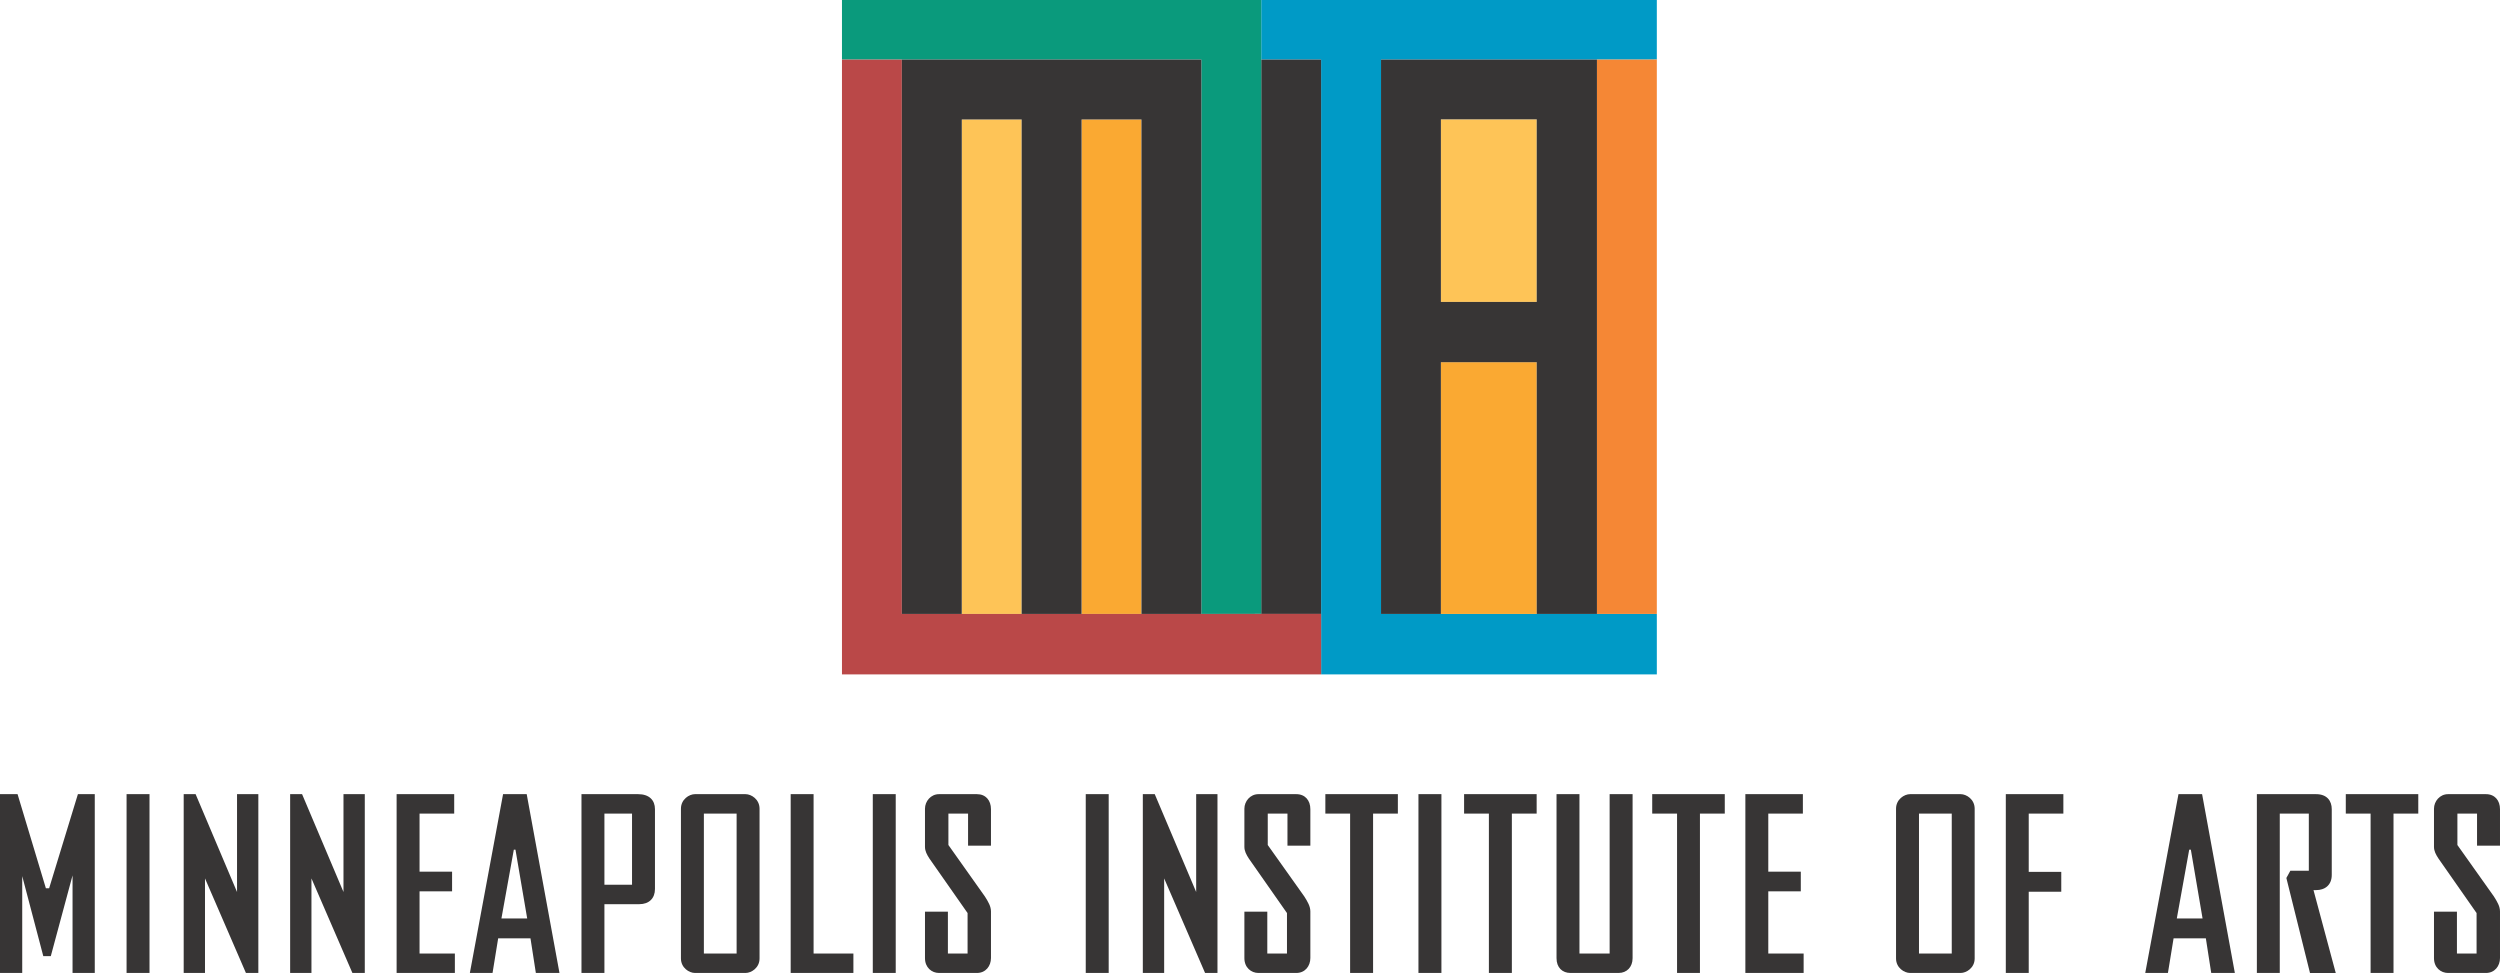 <svg xmlns="http://www.w3.org/2000/svg" width="552.251" height="214.928"><defs><clipPath><path d="M0 792h612v-792h-612v792z"/></clipPath></defs><g transform="matrix(1.25 0 0 -1.25 -93.7 801.128)"><path d="M78.888 486.076v-17.116h-3.928v31.599h3.103l5.005-16.629h.576l5.084 16.629h2.98v-31.599h-3.927v17.239l-3.845-14.27h-1.324l-3.724 14.147z" fill="#373535"/><path d="M101.382 468.96h-4.054v31.599h4.054v-31.599z" fill="#373535"/><path d="M111.187 485.667v-16.707h-3.765v31.599h2.106l7.321-17.292v17.292h3.765v-31.599h-2.194l-7.233 16.707z" fill="#373535"/><path d="M130 485.667v-16.707h-3.766v31.599h2.108l7.318-17.292v17.292h3.765v-31.599h-2.19l-7.235 16.707z" fill="#373535"/><path d="M155.345 468.96h-10.295v31.599h10.177v-3.44h-6.124v-10.255h5.749v-3.476h-5.749v-10.999h6.242v-3.429z" fill="#373535"/><path d="M166.053 490.752h-.289l-2.192-12.162h4.554l-2.073 12.162zm3.603-21.792l-.95 6.124h-5.709l-.994-6.124h-4.009l5.87 31.599h4.176l5.792-31.599h-4.176z" fill="#373535"/><path d="M181.773 484.55h4.88v12.569h-4.88v-12.569zm0-15.59h-4.054v31.599h10.008c1.984 0 2.979-1.085 2.979-2.654v-14.104c0-1.647-1.036-2.685-2.769-2.685h-6.164v-12.156z" fill="#373535"/><path d="M205.135 497.119h-5.786v-24.73h5.786v24.73zm4.053-25.593c0-1.657-1.443-2.566-2.479-2.566h-8.935c-1.029 0-2.479.909-2.479 2.566v26.457c0 1.656 1.45 2.576 2.479 2.576h8.935c1.036 0 2.479-.92 2.479-2.576v-26.457z" fill="#373535"/><path d="M225.773 468.96h-11.084v31.599h4.048v-28.17h7.036v-3.429z" fill="#373535"/><path d="M233.253 468.96h-4.053v31.599h4.053v-31.599z" fill="#373535"/><path d="M242.473 479.794v-7.405h3.478v7.157l-6.743 9.635c-.455.703-.785 1.325-.785 2.063v6.739c0 1.326 1.035 2.576 2.479 2.576h6.703c1.571 0 2.48-1.123 2.48-2.654v-6.453h-4.049v5.667h-3.474v-5.547l6.446-9.093c.577-.913 1.077-1.737 1.077-2.648v-8.221c0-1.45-.952-2.65-2.48-2.65h-6.703c-1.279 0-2.479.947-2.479 2.612v8.222h4.05z" fill="#373535"/><path d="M270.888 468.96h-4.055v31.599h4.055v-31.599z" fill="#373535"/><path d="M280.69 485.667v-16.707h-3.77v31.599h2.107l7.321-17.292v17.292h3.764v-31.599h-2.192l-7.23 16.707z" fill="#373535"/><path d="M298.918 479.794v-7.405h3.477v7.157l-6.742 9.635c-.453.703-.784 1.325-.784 2.063v6.739c0 1.326 1.035 2.576 2.478 2.576h6.696c1.576 0 2.484-1.123 2.484-2.654v-6.453h-4.045v5.667h-3.483v-5.547l6.459-9.093c.574-.913 1.069-1.737 1.069-2.648v-8.221c0-1.45-.945-2.65-2.484-2.65h-6.696c-1.271 0-2.478.947-2.478 2.612v8.222h4.049z" fill="#373535"/><path d="M317.61 468.96h-4.058v28.159h-4.375v3.44h12.814v-3.44h-4.381v-28.159z" fill="#373535"/><path d="M329.688 468.96h-4.059v31.599h4.059v-31.599z" fill="#373535"/><path d="M342.136 468.96h-4.059v28.159h-4.383v3.44h12.823v-3.44h-4.381v-28.159z" fill="#373535"/><path d="M354.083 500.559v-28.17h5.332v28.17h4.057v-28.987c0-1.538-.996-2.612-2.483-2.612h-8.482c-1.445 0-2.477.947-2.477 2.612v28.987h4.053z" fill="#373535"/><path d="M375.374 468.96h-4.045v28.159h-4.389v3.44h12.823v-3.44h-4.389v-28.159z" fill="#373535"/><path d="M393.698 468.96h-10.297v31.599h10.164v-3.44h-6.113v-10.255h5.746v-3.476h-5.746v-10.999h6.246v-3.429z" fill="#373535"/><path d="M419.874 497.119h-5.789v-24.73h5.789v24.73zm4.051-25.593c0-1.657-1.446-2.566-2.477-2.566h-8.939c-1.03 0-2.481.909-2.481 2.566v26.457c0 1.656 1.451 2.576 2.481 2.576h8.939c1.031 0 2.477-.92 2.477-2.576v-26.457z" fill="#373535"/><path d="M429.427 468.96v31.599h10.172v-3.44h-6.121v-10.299h5.75v-3.509h-5.75v-14.351h-4.051z" fill="#373535"/><path d="M462.128 490.752h-.289l-2.193-12.162h4.552l-2.07 12.162zm3.6-21.792l-.95 6.124h-5.701l-1-6.124h-4.008l5.871 31.599h4.176l5.789-31.599h-4.177z" fill="#373535"/><path d="M477.843 468.96h-4.049v31.599h10.465c1.943 0 2.769-1.207 2.769-2.654v-11.626c0-1.809-1.238-2.675-2.732-2.675h-.494l3.933-14.644h-4.552l-4.176 16.785.705 1.281h3.264v10.093h-5.133v-28.159z" fill="#373535"/><path d="M497.942 468.96h-4.05v28.159h-4.383v3.44h12.81v-3.44h-4.377v-28.159z" fill="#373535"/><path d="M509.151 479.794v-7.405h3.471v7.157l-6.734 9.635c-.461.703-.793 1.325-.793 2.063v6.739c0 1.326 1.039 2.576 2.488 2.576h6.695c1.569 0 2.483-1.123 2.483-2.654v-6.453h-4.057v5.667h-3.471v-5.547l6.452-9.093c.576-.913 1.076-1.737 1.076-2.648v-8.221c0-1.45-.951-2.65-2.483-2.65h-6.695c-1.281 0-2.488.947-2.488 2.612v8.222h4.056z" fill="#373535"/><path d="M319.016 532.406v97.965l48.738.005v10.526h-69.909v-10.531h10.579l.006-108.646h59.324v10.681h-48.738z" fill="#009ac6"/><path d="M346.531 532.406h-16.942v44.493h16.942v-44.493z" fill="#faa932"/><path d="M346.531 587.547h-16.942v32.262h16.942v-32.262z" fill="#fec457"/><path d="M244.928 619.793l-.006-87.385 10.581.001.003 87.384h-10.578z" fill="#fec457"/><path d="M266.098 619.793l-.007-87.385 10.582.001.003 87.384h-10.578z" fill="#faa932"/><path d="M357.171 630.37v-97.964h10.583v97.97l-10.583-.006z" fill="#f58735"/><path d="M297.846 630.371l-.007-97.963 10.581.001.004 97.962h-10.578z" fill="#373535"/><path d="M297.845 640.902h-74.092v-10.531h63.508v-97.965l10.586.009-.002 108.487z" fill="#0a9a7c"/><path d="M234.337 532.406v97.965h-10.584v-108.646h84.677v10.691l-74.093-.01z" fill="#ba4848"/><path d="M234.336 630.371l.001-97.965 10.585.002.006 87.385h10.578l-.003-87.384 10.588.001.007 87.383h10.578v-87.387l10.585.002v97.963h-52.925z" fill="#373535"/><path d="M329.597 587.544v32.265h16.934v-32.262l-16.934-.003zm-10.581 42.826v-97.964h10.579v44.493h16.936v-44.493h10.64v97.964h-38.155z" fill="#373535"/></g></svg>